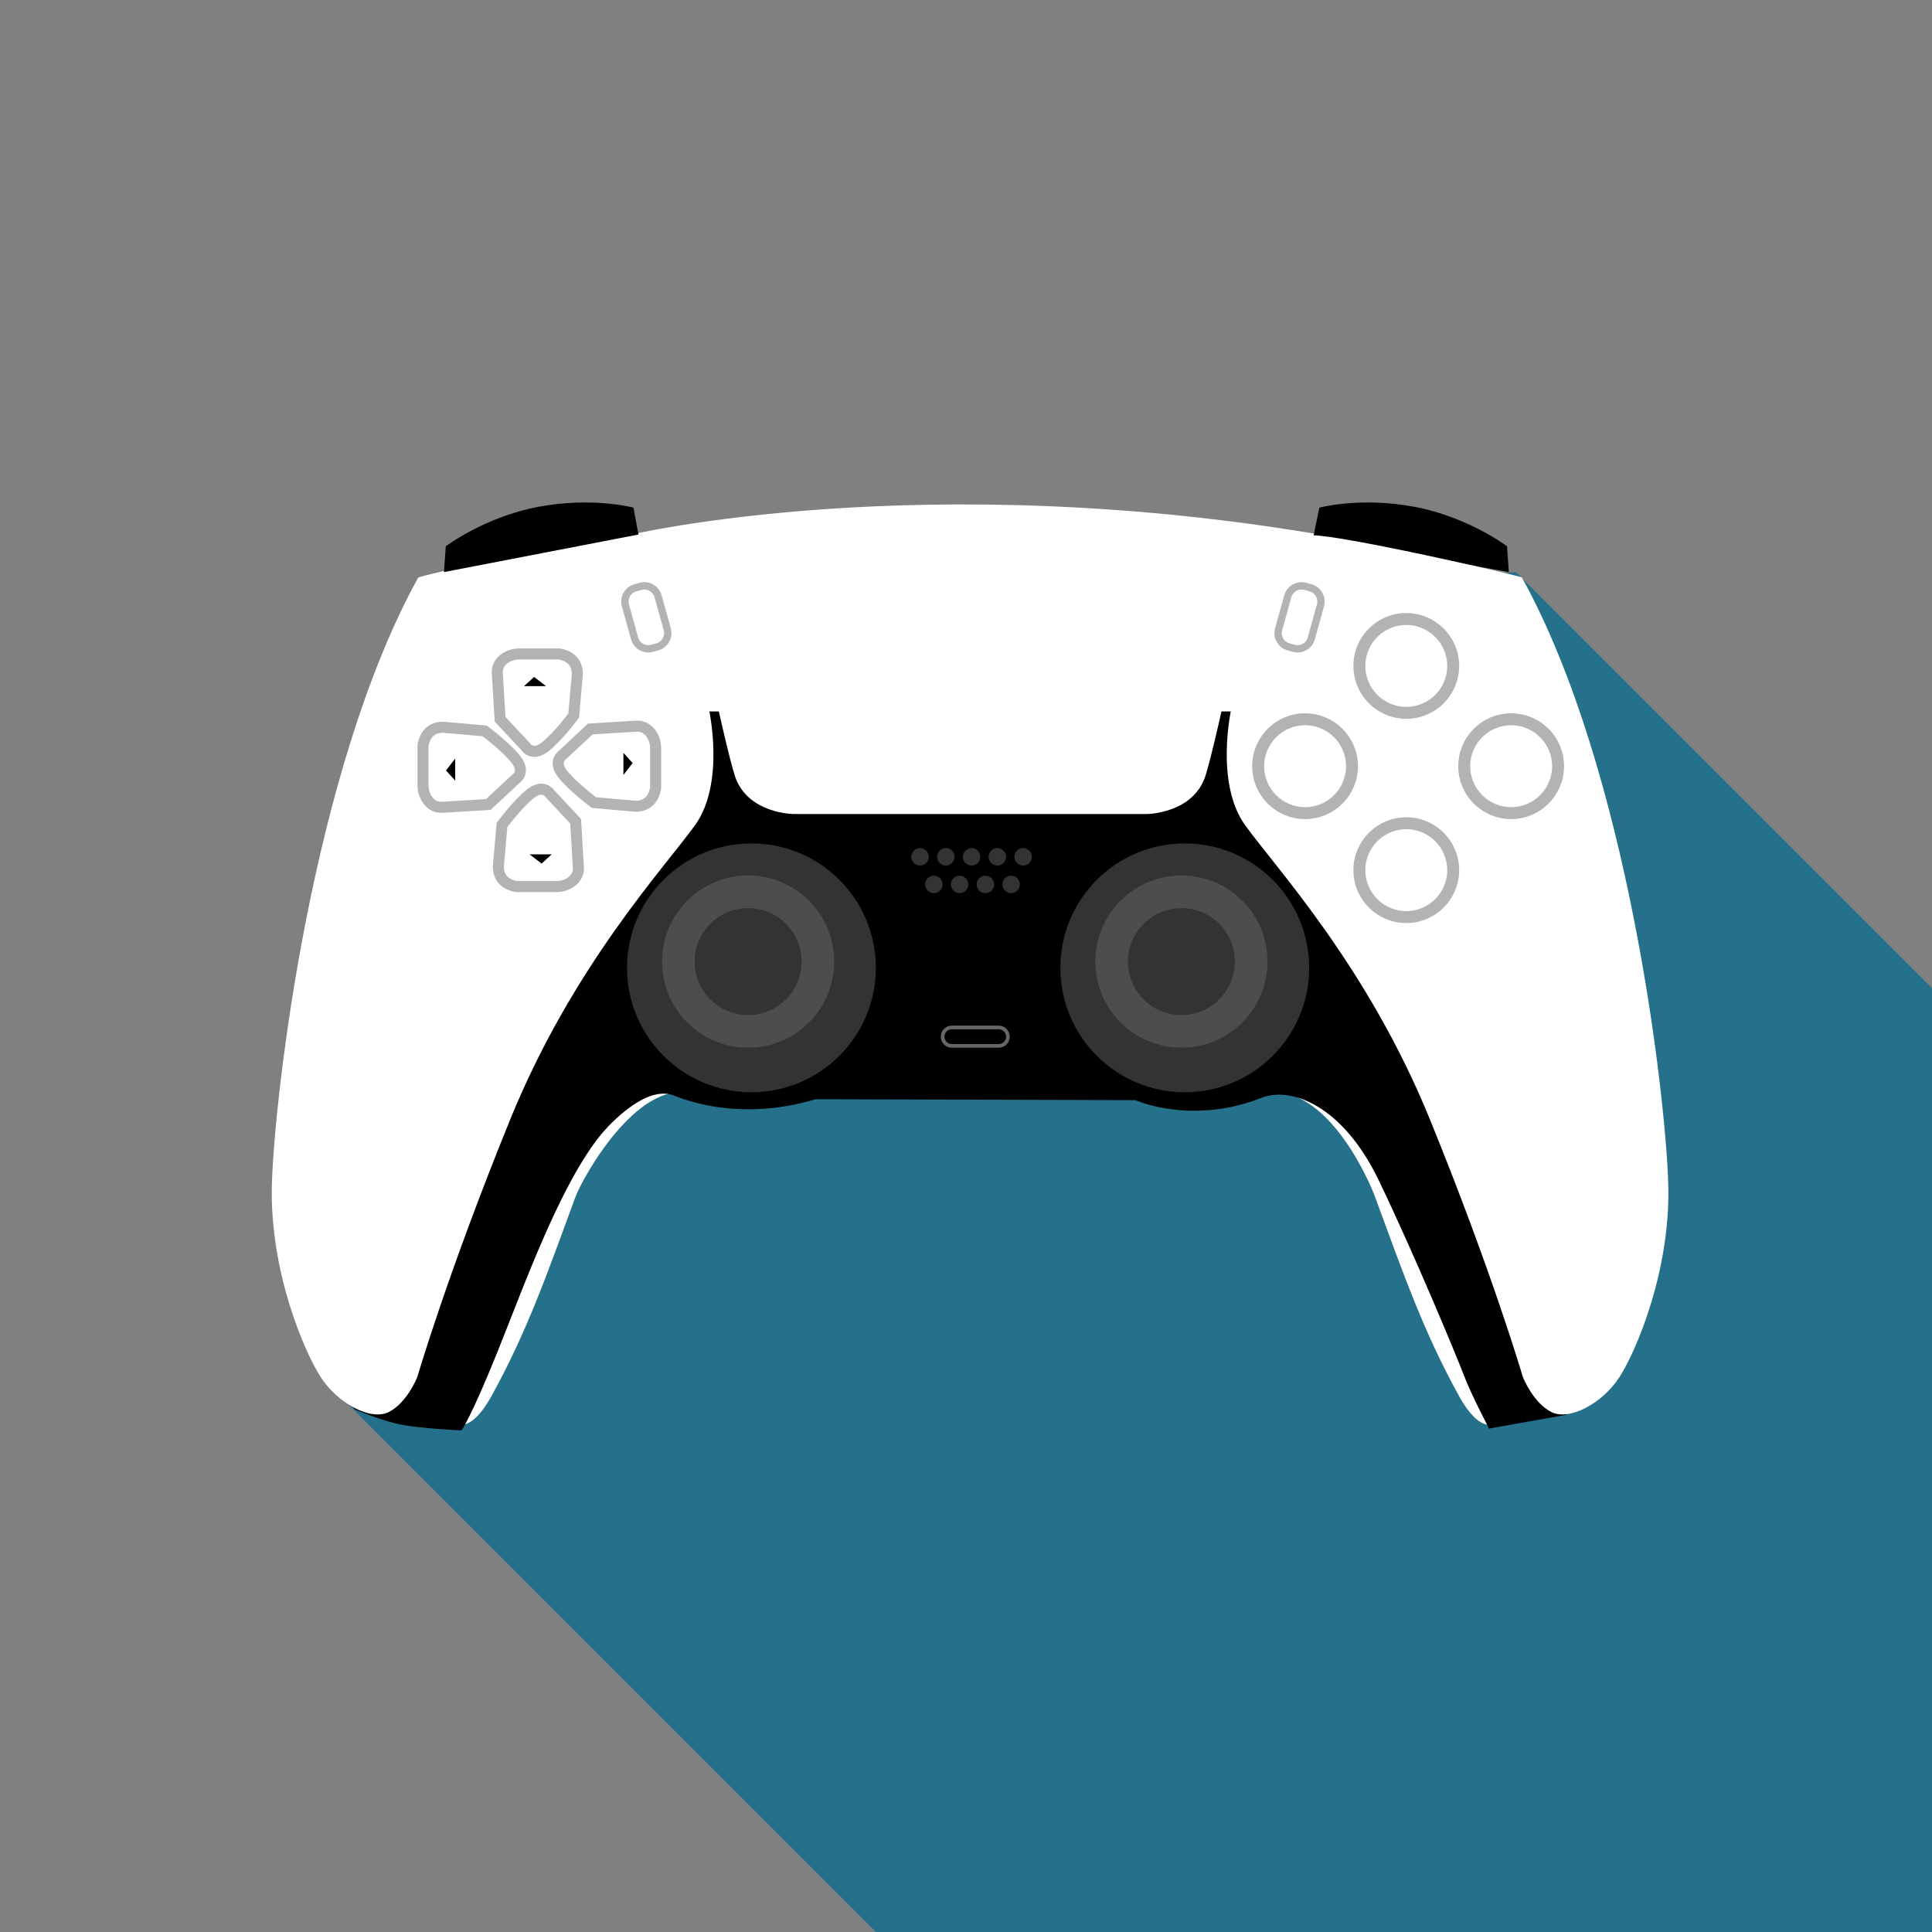 <?xml version="1.0" encoding="UTF-8"?>
<svg xmlns="http://www.w3.org/2000/svg" xmlns:xlink="http://www.w3.org/1999/xlink" width="2100" height="2100" viewBox="0 0 2100 2100">
<rect x="0" y="0" width="2100" height="2100" fill="#808080" stroke="none"/>
<defs>
<clipPath id="clip-0">

</clipPath>
<clipPath id="clip-1">
<path clip-rule="nonzero" d="M 1057.648 880.77 L 1252.629 880.77 C 1252.629 880.77 1305.449 882.789 1319 840.449 C 1332.551 798.102 1372 608 1372 608 C 1372 608 1380.879 586.391 1352.73 578.328 C 1324.578 570.262 990.398 542.031 756.836 578.328 C 727.848 582.828 737.023 610.59 737.023 610.59 C 737.023 610.59 771.445 804.148 785 846.5 C 798.555 888.84 856.934 880.77 856.934 880.77 Z M 1057.648 880.77 "/>
</clipPath>
<clipPath id="clip-2">
<path clip-rule="nonzero" d="M 1057.648 880.77 L 1252.629 880.77 C 1252.629 880.77 1305.449 882.789 1319 840.449 C 1332.551 798.102 1372 608 1372 608 C 1372 608 1380.879 586.391 1352.73 578.328 C 1324.578 570.262 990.398 542.031 756.836 578.328 C 727.848 582.828 737.023 610.59 737.023 610.59 C 737.023 610.59 771.445 804.148 785 846.5 C 798.555 888.84 856.934 880.77 856.934 880.77 L 1057.648 880.77 "/>
</clipPath>
<linearGradient id="linear-pattern-0" gradientUnits="userSpaceOnUse" x1="-0.023" y1="0" x2="1.057" y2="0" gradientTransform="matrix(0, -321.137, 321.137, 0, 1054.49, 881.39)">
<stop offset="0" stop-color="rgb(13.725%, 12.157%, 12.549%)" stop-opacity="1"/>
<stop offset="0.016" stop-color="rgb(13.725%, 12.157%, 12.549%)" stop-opacity="1"/>
<stop offset="0.023" stop-color="rgb(13.73%, 12.276%, 12.715%)" stop-opacity="1"/>
<stop offset="0.027" stop-color="rgb(13.757%, 12.875%, 13.55%)" stop-opacity="1"/>
<stop offset="0.031" stop-color="rgb(13.779%, 13.354%, 14.217%)" stop-opacity="1"/>
<stop offset="0.035" stop-color="rgb(13.799%, 13.834%, 14.883%)" stop-opacity="1"/>
<stop offset="0.039" stop-color="rgb(13.82%, 14.313%, 15.552%)" stop-opacity="1"/>
<stop offset="0.043" stop-color="rgb(13.841%, 14.792%, 16.219%)" stop-opacity="1"/>
<stop offset="0.047" stop-color="rgb(13.863%, 15.271%, 16.887%)" stop-opacity="1"/>
<stop offset="0.051" stop-color="rgb(13.884%, 15.75%, 17.554%)" stop-opacity="1"/>
<stop offset="0.055" stop-color="rgb(13.905%, 16.229%, 18.221%)" stop-opacity="1"/>
<stop offset="0.059" stop-color="rgb(13.927%, 16.708%, 18.887%)" stop-opacity="1"/>
<stop offset="0.062" stop-color="rgb(13.948%, 17.188%, 19.556%)" stop-opacity="1"/>
<stop offset="0.066" stop-color="rgb(13.969%, 17.667%, 20.222%)" stop-opacity="1"/>
<stop offset="0.07" stop-color="rgb(13.991%, 18.146%, 20.891%)" stop-opacity="1"/>
<stop offset="0.074" stop-color="rgb(14.012%, 18.625%, 21.558%)" stop-opacity="1"/>
<stop offset="0.078" stop-color="rgb(14.034%, 19.104%, 22.224%)" stop-opacity="1"/>
<stop offset="0.082" stop-color="rgb(14.055%, 19.583%, 22.891%)" stop-opacity="1"/>
<stop offset="0.086" stop-color="rgb(14.076%, 20.064%, 23.56%)" stop-opacity="1"/>
<stop offset="0.09" stop-color="rgb(14.098%, 20.543%, 24.226%)" stop-opacity="1"/>
<stop offset="0.094" stop-color="rgb(14.119%, 21.022%, 24.893%)" stop-opacity="1"/>
<stop offset="0.098" stop-color="rgb(14.14%, 21.501%, 25.56%)" stop-opacity="1"/>
<stop offset="0.102" stop-color="rgb(14.162%, 21.98%, 26.228%)" stop-opacity="1"/>
<stop offset="0.105" stop-color="rgb(14.183%, 22.459%, 26.895%)" stop-opacity="1"/>
<stop offset="0.109" stop-color="rgb(14.204%, 22.939%, 27.563%)" stop-opacity="1"/>
<stop offset="0.113" stop-color="rgb(14.226%, 23.418%, 28.23%)" stop-opacity="1"/>
<stop offset="0.117" stop-color="rgb(14.247%, 23.897%, 28.897%)" stop-opacity="1"/>
<stop offset="0.121" stop-color="rgb(14.268%, 24.376%, 29.564%)" stop-opacity="1"/>
<stop offset="0.125" stop-color="rgb(14.29%, 24.855%, 30.232%)" stop-opacity="1"/>
<stop offset="0.129" stop-color="rgb(14.31%, 25.334%, 30.899%)" stop-opacity="1"/>
<stop offset="0.133" stop-color="rgb(14.331%, 25.813%, 31.567%)" stop-opacity="1"/>
<stop offset="0.137" stop-color="rgb(14.352%, 26.292%, 32.234%)" stop-opacity="1"/>
<stop offset="0.141" stop-color="rgb(14.374%, 26.772%, 32.901%)" stop-opacity="1"/>
<stop offset="0.145" stop-color="rgb(14.395%, 27.251%, 33.568%)" stop-opacity="1"/>
<stop offset="0.148" stop-color="rgb(14.417%, 27.73%, 34.236%)" stop-opacity="1"/>
<stop offset="0.152" stop-color="rgb(14.438%, 28.209%, 34.903%)" stop-opacity="1"/>
<stop offset="0.156" stop-color="rgb(14.459%, 28.688%, 35.571%)" stop-opacity="1"/>
<stop offset="0.16" stop-color="rgb(14.481%, 29.167%, 36.238%)" stop-opacity="1"/>
<stop offset="0.164" stop-color="rgb(14.502%, 29.646%, 36.905%)" stop-opacity="1"/>
<stop offset="0.168" stop-color="rgb(14.523%, 30.125%, 37.572%)" stop-opacity="1"/>
<stop offset="0.172" stop-color="rgb(14.545%, 30.605%, 38.24%)" stop-opacity="1"/>
<stop offset="0.176" stop-color="rgb(14.566%, 31.084%, 38.907%)" stop-opacity="1"/>
<stop offset="0.18" stop-color="rgb(14.587%, 31.563%, 39.575%)" stop-opacity="1"/>
<stop offset="0.184" stop-color="rgb(14.609%, 32.042%, 40.242%)" stop-opacity="1"/>
<stop offset="0.188" stop-color="rgb(14.63%, 32.521%, 40.909%)" stop-opacity="1"/>
<stop offset="0.191" stop-color="rgb(14.651%, 33%, 41.576%)" stop-opacity="1"/>
<stop offset="0.195" stop-color="rgb(14.673%, 33.481%, 42.244%)" stop-opacity="1"/>
<stop offset="0.199" stop-color="rgb(14.694%, 33.96%, 42.911%)" stop-opacity="1"/>
<stop offset="0.203" stop-color="rgb(14.716%, 34.439%, 43.579%)" stop-opacity="1"/>
<stop offset="0.207" stop-color="rgb(14.737%, 34.918%, 44.246%)" stop-opacity="1"/>
<stop offset="0.211" stop-color="rgb(14.758%, 35.397%, 44.913%)" stop-opacity="1"/>
<stop offset="0.215" stop-color="rgb(14.778%, 35.876%, 45.58%)" stop-opacity="1"/>
<stop offset="0.219" stop-color="rgb(14.8%, 36.356%, 46.248%)" stop-opacity="1"/>
<stop offset="0.223" stop-color="rgb(14.821%, 36.835%, 46.915%)" stop-opacity="1"/>
<stop offset="0.227" stop-color="rgb(14.842%, 37.314%, 47.583%)" stop-opacity="1"/>
<stop offset="0.23" stop-color="rgb(14.864%, 37.793%, 48.25%)" stop-opacity="1"/>
<stop offset="0.234" stop-color="rgb(14.885%, 38.272%, 48.917%)" stop-opacity="1"/>
<stop offset="0.238" stop-color="rgb(14.906%, 38.751%, 49.583%)" stop-opacity="1"/>
<stop offset="0.242" stop-color="rgb(14.928%, 39.23%, 50.252%)" stop-opacity="1"/>
<stop offset="0.246" stop-color="rgb(14.949%, 39.709%, 50.919%)" stop-opacity="1"/>
<stop offset="0.25" stop-color="rgb(14.97%, 40.189%, 51.587%)" stop-opacity="1"/>
<stop offset="0.254" stop-color="rgb(14.992%, 40.668%, 52.254%)" stop-opacity="1"/>
<stop offset="0.258" stop-color="rgb(15.013%, 41.147%, 52.921%)" stop-opacity="1"/>
<stop offset="0.262" stop-color="rgb(15.034%, 41.626%, 53.587%)" stop-opacity="1"/>
<stop offset="0.266" stop-color="rgb(15.056%, 42.105%, 54.256%)" stop-opacity="1"/>
<stop offset="0.27" stop-color="rgb(15.077%, 42.584%, 54.922%)" stop-opacity="1"/>
<stop offset="0.273" stop-color="rgb(15.099%, 43.063%, 55.591%)" stop-opacity="1"/>
<stop offset="0.277" stop-color="rgb(15.12%, 43.542%, 56.258%)" stop-opacity="1"/>
<stop offset="0.281" stop-color="rgb(15.141%, 44.022%, 56.924%)" stop-opacity="1"/>
<stop offset="0.285" stop-color="rgb(15.163%, 44.501%, 57.591%)" stop-opacity="1"/>
<stop offset="0.289" stop-color="rgb(15.184%, 44.98%, 58.26%)" stop-opacity="1"/>
<stop offset="0.293" stop-color="rgb(15.205%, 45.459%, 58.926%)" stop-opacity="1"/>
<stop offset="0.297" stop-color="rgb(15.227%, 45.94%, 59.595%)" stop-opacity="1"/>
<stop offset="0.301" stop-color="rgb(15.248%, 46.419%, 60.262%)" stop-opacity="1"/>
<stop offset="0.305" stop-color="rgb(15.269%, 46.898%, 60.928%)" stop-opacity="1"/>
<stop offset="0.309" stop-color="rgb(15.289%, 47.377%, 61.595%)" stop-opacity="1"/>
<stop offset="0.312" stop-color="rgb(15.311%, 47.856%, 62.263%)" stop-opacity="1"/>
<stop offset="0.316" stop-color="rgb(15.332%, 48.335%, 62.93%)" stop-opacity="1"/>
<stop offset="0.32" stop-color="rgb(15.353%, 48.814%, 63.597%)" stop-opacity="1"/>
<stop offset="0.324" stop-color="rgb(15.375%, 49.294%, 64.264%)" stop-opacity="1"/>
<stop offset="0.328" stop-color="rgb(15.396%, 49.773%, 64.932%)" stop-opacity="1"/>
<stop offset="0.332" stop-color="rgb(15.417%, 50.252%, 65.599%)" stop-opacity="1"/>
<stop offset="0.336" stop-color="rgb(15.439%, 50.731%, 66.267%)" stop-opacity="1"/>
<stop offset="0.34" stop-color="rgb(15.46%, 51.21%, 66.934%)" stop-opacity="1"/>
<stop offset="0.344" stop-color="rgb(15.482%, 51.689%, 67.601%)" stop-opacity="1"/>
<stop offset="0.348" stop-color="rgb(15.503%, 52.168%, 68.268%)" stop-opacity="1"/>
<stop offset="0.352" stop-color="rgb(15.524%, 52.647%, 68.936%)" stop-opacity="1"/>
<stop offset="0.355" stop-color="rgb(15.546%, 53.127%, 69.603%)" stop-opacity="1"/>
<stop offset="0.359" stop-color="rgb(15.567%, 53.606%, 70.271%)" stop-opacity="1"/>
<stop offset="0.363" stop-color="rgb(15.588%, 54.085%, 70.938%)" stop-opacity="1"/>
<stop offset="0.367" stop-color="rgb(15.61%, 54.564%, 71.605%)" stop-opacity="1"/>
<stop offset="0.371" stop-color="rgb(15.631%, 55.043%, 72.272%)" stop-opacity="1"/>
<stop offset="0.375" stop-color="rgb(15.652%, 55.522%, 72.94%)" stop-opacity="1"/>
<stop offset="0.379" stop-color="rgb(15.674%, 56.001%, 73.607%)" stop-opacity="1"/>
<stop offset="0.383" stop-color="rgb(15.695%, 56.48%, 74.275%)" stop-opacity="1"/>
<stop offset="0.387" stop-color="rgb(15.717%, 56.96%, 74.942%)" stop-opacity="1"/>
<stop offset="0.391" stop-color="rgb(15.738%, 57.439%, 75.609%)" stop-opacity="1"/>
<stop offset="0.395" stop-color="rgb(15.759%, 57.918%, 76.276%)" stop-opacity="1"/>
<stop offset="0.398" stop-color="rgb(15.781%, 58.398%, 76.944%)" stop-opacity="1"/>
<stop offset="0.402" stop-color="rgb(15.8%, 58.878%, 77.611%)" stop-opacity="1"/>
<stop offset="0.406" stop-color="rgb(15.822%, 59.357%, 78.279%)" stop-opacity="1"/>
<stop offset="0.41" stop-color="rgb(15.843%, 59.836%, 78.946%)" stop-opacity="1"/>
<stop offset="0.414" stop-color="rgb(15.865%, 60.315%, 79.613%)" stop-opacity="1"/>
<stop offset="0.418" stop-color="rgb(15.886%, 60.794%, 80.28%)" stop-opacity="1"/>
<stop offset="0.422" stop-color="rgb(15.907%, 61.273%, 80.948%)" stop-opacity="1"/>
<stop offset="0.426" stop-color="rgb(15.929%, 61.752%, 81.615%)" stop-opacity="1"/>
<stop offset="0.43" stop-color="rgb(15.95%, 62.231%, 82.283%)" stop-opacity="1"/>
<stop offset="0.434" stop-color="rgb(15.971%, 62.711%, 82.95%)" stop-opacity="1"/>
<stop offset="0.438" stop-color="rgb(15.993%, 63.19%, 83.617%)" stop-opacity="1"/>
<stop offset="0.441" stop-color="rgb(16.014%, 63.669%, 84.283%)" stop-opacity="1"/>
<stop offset="0.445" stop-color="rgb(16.035%, 64.148%, 84.952%)" stop-opacity="1"/>
<stop offset="0.449" stop-color="rgb(16.057%, 64.622%, 85.612%)" stop-opacity="1"/>
<stop offset="0.453" stop-color="rgb(16.078%, 65.097%, 86.275%)" stop-opacity="1"/>
<stop offset="0.469" stop-color="rgb(16.078%, 65.128%, 86.311%)" stop-opacity="1"/>
<stop offset="0.5" stop-color="rgb(16.078%, 65.221%, 86.423%)" stop-opacity="1"/>
<stop offset="0.562" stop-color="rgb(16.078%, 65.407%, 86.646%)" stop-opacity="1"/>
<stop offset="0.625" stop-color="rgb(16.078%, 65.656%, 86.943%)" stop-opacity="1"/>
<stop offset="0.688" stop-color="rgb(16.078%, 65.903%, 87.241%)" stop-opacity="1"/>
<stop offset="0.75" stop-color="rgb(16.078%, 66.15%, 87.538%)" stop-opacity="1"/>
<stop offset="0.812" stop-color="rgb(16.078%, 66.399%, 87.836%)" stop-opacity="1"/>
<stop offset="0.875" stop-color="rgb(16.078%, 66.646%, 88.132%)" stop-opacity="1"/>
<stop offset="1" stop-color="rgb(16.078%, 66.914%, 88.454%)" stop-opacity="1"/>
</linearGradient>
</defs>

<path fill-rule="nonzero" fill="rgb(14.502%, 44.31%, 54.881%)" fill-opacity="1" d="M 349 1497 L 1121 2269 L 2251 2269 L 2340 1314 L 1648 622 L 563 683 L 349 1497 "/>
<path fill-rule="nonzero" fill="rgb(100%, 100%, 100%)" fill-opacity="1" d="M 491.566 1544.82 C 491.566 1544.82 508.461 1564.23 534.566 1516.82 C 572.566 1447.82 593.566 1387.82 625.566 1300.82 C 633.355 1279.648 697 1165 758 1191 C 758 1191 664.566 1169.82 660.566 1169.82 C 656.566 1169.82 471.566 1492.82 471.566 1492.82 L 491.566 1544.82 "/>
<path fill-rule="nonzero" fill="rgb(100%, 100%, 100%)" fill-opacity="1" d="M 1628.57 1544.82 C 1628.57 1544.82 1611.672 1564.23 1585.57 1516.82 C 1547.57 1447.82 1526.57 1387.82 1494.57 1300.82 C 1486.781 1279.648 1438.57 1171.82 1369.57 1188.82 C 1369.57 1188.82 1459.57 1172.82 1463.57 1172.82 C 1467.57 1172.82 1648.57 1492.82 1648.57 1492.82 L 1628.57 1544.82 "/>
<path fill-rule="nonzero" fill="rgb(100%, 100%, 100%)" fill-opacity="1" d="M 682.566 581.82 C 682.566 581.82 1002.07 505.32 1448.641 583.441 L 1345.57 785.82 L 743.566 785.82 L 682.566 581.82 "/>
<path fill-rule="nonzero" fill="rgb(0%, 0%, 0%)" fill-opacity="1" d="M 355.566 1496.82 L 385.734 1531.988 C 385.734 1531.988 415.566 1544.82 437.566 1548.82 C 459.566 1552.82 501.566 1554.82 501.566 1554.82 C 501.566 1554.82 511.566 1541.82 540.566 1469.82 C 569.566 1397.82 608.566 1287.82 653.566 1232.82 C 653.566 1232.82 698.777 1177.43 732.566 1190.82 C 759.066 1201.32 814.066 1216.32 886.566 1194.82 L 1234.07 1195.82 C 1234.07 1195.82 1295.07 1223.32 1371.07 1193.32 C 1403.559 1180.5 1459.57 1201.82 1498.57 1282.82 C 1537.57 1363.82 1583.57 1474.82 1591.57 1495.82 C 1599.57 1516.82 1618.57 1552.82 1618.57 1552.82 L 1702.57 1537.82 L 1753.57 1500.82 L 1708.57 1175.82 L 1628.57 964.82 L 1345.57 773.32 L 760.566 773.32 L 616.566 1019.82 L 442.566 1391.82 L 355.566 1496.82 "/>
<path fill-rule="nonzero" fill="rgb(100%, 100%, 100%)" fill-opacity="1" d="M 454.566 627.82 C 455.648 625.859 648.566 581.82 682.566 581.82 C 682.566 581.82 724.566 578.82 738.566 629.82 C 752.566 680.82 770.566 770.82 770.566 770.82 C 770.566 770.82 788.566 850.82 755.566 896.82 C 722.566 942.82 622.566 1049.82 554.566 1216.82 C 486.566 1383.82 453.566 1496.82 453.566 1496.82 C 453.566 1496.82 442.566 1524.82 422.566 1534.82 C 402.566 1544.82 366.566 1524.82 348.566 1496.82 C 330.566 1468.82 292.566 1380.82 295.566 1285.82 C 298.566 1190.82 338.566 837.82 454.566 627.82 "/>
<path fill-rule="nonzero" fill="rgb(0%, 0%, 0%)" fill-opacity="1" d="M 482.566 621.82 L 484.566 593.82 C 484.566 593.82 526.566 561.82 585.566 550.82 C 644.566 539.82 688.566 551.82 688.566 551.82 L 694 581 L 482.566 621.82 "/>
<path fill-rule="nonzero" fill="rgb(100%, 100%, 100%)" fill-opacity="1" d="M 714.441 703.141 L 708.93 704.672 C 700.641 706.969 692.055 702.121 689.754 693.84 L 679.812 658.07 C 677.508 649.781 682.359 641.199 690.645 638.891 L 696.156 637.359 C 704.445 635.059 713.031 639.91 715.336 648.199 L 725.273 683.961 C 727.578 692.25 722.727 700.84 714.441 703.141 "/>
<path fill="none" stroke-width="80" stroke-linecap="butt" stroke-linejoin="miter" stroke="rgb(70.117%, 70.117%, 70.117%)" stroke-opacity="1" stroke-miterlimit="10" d="M 7144.414 13968.594 L 7089.297 13953.281 C 7006.406 13930.312 6920.547 13978.789 6897.539 14061.602 L 6798.125 14419.297 C 6775.078 14502.188 6823.594 14588.008 6906.445 14611.094 L 6961.562 14626.406 C 7044.453 14649.414 7130.312 14600.898 7153.359 14518.008 L 7252.734 14160.391 C 7275.781 14077.5 7227.266 13991.602 7144.414 13968.594 Z M 7144.414 13968.594 " transform="matrix(0.1, 0, 0, -0.1, 0, 2100)"/>
<path fill-rule="nonzero" fill="rgb(100%, 100%, 100%)" fill-opacity="1" d="M 623.566 777.82 L 627.566 732.82 C 627.566 719.691 619.566 712.82 607.566 710.82 L 564.566 710.82 C 551.32 710.82 539.566 719.82 540.566 731.82 L 543.566 781.82 L 571.566 811.82 C 571.566 811.82 578.566 822.82 592.566 811.82 C 606.566 800.82 623.566 777.82 623.566 777.82 "/>
<path fill="none" stroke-width="120" stroke-linecap="butt" stroke-linejoin="miter" stroke="rgb(70.117%, 70.117%, 70.117%)" stroke-opacity="1" stroke-miterlimit="10" d="M 6235.664 13221.797 L 6275.664 13671.797 C 6275.664 13803.086 6195.664 13871.797 6075.664 13891.797 L 5645.664 13891.797 C 5513.203 13891.797 5395.664 13801.797 5405.664 13681.797 L 5435.664 13181.797 L 5715.664 12881.797 C 5715.664 12881.797 5785.664 12771.797 5925.664 12881.797 C 6065.664 12991.797 6235.664 13221.797 6235.664 13221.797 Z M 6235.664 13221.797 " transform="matrix(0.1, 0, 0, -0.1, 0, 2100)"/>
<path fill-rule="nonzero" fill="rgb(0%, 0%, 0%)" fill-opacity="1" d="M 569.566 745.82 L 593.566 745.82 L 580.566 735.82 Z M 569.566 745.82 "/>
<path fill-rule="nonzero" fill="rgb(100%, 100%, 100%)" fill-opacity="1" d="M 545.68 896.672 L 541.68 941.672 C 541.68 954.809 549.68 961.672 561.68 963.672 L 604.68 963.672 C 617.926 963.672 629.68 954.672 628.68 942.672 L 625.68 892.672 L 597.68 862.672 C 597.68 862.672 590.68 851.672 576.68 862.672 C 562.68 873.672 545.68 896.672 545.68 896.672 "/>
<path fill="none" stroke-width="120" stroke-linecap="butt" stroke-linejoin="miter" stroke="rgb(70.117%, 70.117%, 70.117%)" stroke-opacity="1" stroke-miterlimit="10" d="M 5456.797 12033.281 L 5416.797 11583.281 C 5416.797 11451.914 5496.797 11383.281 5616.797 11363.281 L 6046.797 11363.281 C 6179.258 11363.281 6296.797 11453.281 6286.797 11573.281 L 6256.797 12073.281 L 5976.797 12373.281 C 5976.797 12373.281 5906.797 12483.281 5766.797 12373.281 C 5626.797 12263.281 5456.797 12033.281 5456.797 12033.281 Z M 5456.797 12033.281 " transform="matrix(0.1, 0, 0, -0.1, 0, 2100)"/>
<path fill-rule="nonzero" fill="rgb(0%, 0%, 0%)" fill-opacity="1" d="M 599.68 928.672 L 575.68 928.672 L 588.68 938.672 Z M 599.68 928.672 "/>
<path fill-rule="nonzero" fill="rgb(100%, 100%, 100%)" fill-opacity="1" d="M 645.633 872.352 L 690.633 876.352 C 703.77 876.352 710.633 868.352 712.633 856.352 L 712.633 813.352 C 712.633 800.109 703.633 788.352 691.633 789.352 L 641.633 792.352 L 611.633 820.352 C 611.633 820.352 600.633 827.352 611.633 841.352 C 622.633 855.352 645.633 872.352 645.633 872.352 "/>
<path fill="none" stroke-width="120" stroke-linecap="butt" stroke-linejoin="miter" stroke="rgb(70.117%, 70.117%, 70.117%)" stroke-opacity="1" stroke-miterlimit="10" d="M 6456.328 12276.484 L 6906.328 12236.484 C 7037.695 12236.484 7106.328 12316.484 7126.328 12436.484 L 7126.328 12866.484 C 7126.328 12998.906 7036.328 13116.484 6916.328 13106.484 L 6416.328 13076.484 L 6116.328 12796.484 C 6116.328 12796.484 6006.328 12726.484 6116.328 12586.484 C 6226.328 12446.484 6456.328 12276.484 6456.328 12276.484 Z M 6456.328 12276.484 " transform="matrix(0.1, 0, 0, -0.1, 0, 2100)"/>
<path fill-rule="nonzero" fill="rgb(0%, 0%, 0%)" fill-opacity="1" d="M 677.633 818.352 L 677.633 842.352 L 687.633 829.352 Z M 677.633 818.352 "/>
<path fill-rule="nonzero" fill="rgb(100%, 100%, 100%)" fill-opacity="1" d="M 526.785 794.469 L 481.785 790.469 C 468.648 790.469 461.785 798.469 459.785 810.469 L 459.785 853.469 C 459.785 866.711 468.785 878.469 480.785 877.469 L 530.785 874.469 L 560.785 846.469 C 560.785 846.469 571.785 839.469 560.785 825.469 C 549.785 811.469 526.785 794.469 526.785 794.469 "/>
<path fill="none" stroke-width="120" stroke-linecap="butt" stroke-linejoin="miter" stroke="rgb(70.117%, 70.117%, 70.117%)" stroke-opacity="1" stroke-miterlimit="10" d="M 5267.852 13055.312 L 4817.852 13095.312 C 4686.484 13095.312 4617.852 13015.312 4597.852 12895.312 L 4597.852 12465.312 C 4597.852 12332.891 4687.852 12215.312 4807.852 12225.312 L 5307.852 12255.312 L 5607.852 12535.312 C 5607.852 12535.312 5717.852 12605.312 5607.852 12745.312 C 5497.852 12885.312 5267.852 13055.312 5267.852 13055.312 Z M 5267.852 13055.312 " transform="matrix(0.1, 0, 0, -0.1, 0, 2100)"/>
<path fill-rule="nonzero" fill="rgb(0%, 0%, 0%)" fill-opacity="1" d="M 494.785 848.469 L 494.785 824.469 L 484.785 837.469 Z M 494.785 848.469 "/>
<path fill-rule="nonzero" fill="rgb(19.994%, 19.994%, 19.994%)" fill-opacity="1" d="M 1009.57 931.32 C 1009.57 936.57 1005.309 940.82 1000.07 940.82 C 994.82 940.82 990.566 936.57 990.566 931.32 C 990.566 926.07 994.82 921.82 1000.07 921.82 C 1005.309 921.82 1009.57 926.07 1009.57 931.32 "/>
<path fill-rule="nonzero" fill="rgb(19.994%, 19.994%, 19.994%)" fill-opacity="1" d="M 1037.57 931.32 C 1037.57 936.57 1033.309 940.82 1028.07 940.82 C 1022.82 940.82 1018.57 936.57 1018.57 931.32 C 1018.57 926.07 1022.82 921.82 1028.07 921.82 C 1033.309 921.82 1037.57 926.07 1037.57 931.32 "/>
<path fill-rule="nonzero" fill="rgb(19.994%, 19.994%, 19.994%)" fill-opacity="1" d="M 1065.57 931.32 C 1065.57 936.57 1061.309 940.82 1056.07 940.82 C 1050.82 940.82 1046.57 936.57 1046.57 931.32 C 1046.57 926.07 1050.82 921.82 1056.07 921.82 C 1061.309 921.82 1065.57 926.07 1065.57 931.32 "/>
<path fill-rule="nonzero" fill="rgb(19.994%, 19.994%, 19.994%)" fill-opacity="1" d="M 1093.57 931.32 C 1093.57 936.57 1089.309 940.82 1084.07 940.82 C 1078.82 940.82 1074.57 936.57 1074.57 931.32 C 1074.57 926.07 1078.82 921.82 1084.07 921.82 C 1089.309 921.82 1093.57 926.07 1093.57 931.32 "/>
<path fill-rule="nonzero" fill="rgb(19.994%, 19.994%, 19.994%)" fill-opacity="1" d="M 1121.57 931.32 C 1121.57 936.57 1117.309 940.82 1112.07 940.82 C 1106.82 940.82 1102.57 936.57 1102.57 931.32 C 1102.57 926.07 1106.82 921.82 1112.07 921.82 C 1117.309 921.82 1121.57 926.07 1121.57 931.32 "/>
<path fill-rule="nonzero" fill="rgb(19.994%, 19.994%, 19.994%)" fill-opacity="1" d="M 1024.57 961.32 C 1024.57 966.57 1020.309 970.82 1015.07 970.82 C 1009.82 970.82 1005.57 966.57 1005.57 961.32 C 1005.57 956.07 1009.82 951.82 1015.07 951.82 C 1020.309 951.82 1024.57 956.07 1024.57 961.32 "/>
<path fill-rule="nonzero" fill="rgb(19.994%, 19.994%, 19.994%)" fill-opacity="1" d="M 1052.57 961.32 C 1052.57 966.57 1048.309 970.82 1043.07 970.82 C 1037.82 970.82 1033.57 966.57 1033.57 961.32 C 1033.57 956.07 1037.82 951.82 1043.07 951.82 C 1048.309 951.82 1052.57 956.07 1052.57 961.32 "/>
<path fill-rule="nonzero" fill="rgb(19.994%, 19.994%, 19.994%)" fill-opacity="1" d="M 1080.57 961.32 C 1080.57 966.57 1076.309 970.82 1071.07 970.82 C 1065.82 970.82 1061.57 966.57 1061.57 961.32 C 1061.57 956.07 1065.82 951.82 1071.07 951.82 C 1076.309 951.82 1080.57 956.07 1080.57 961.32 "/>
<path fill-rule="nonzero" fill="rgb(19.994%, 19.994%, 19.994%)" fill-opacity="1" d="M 1108.57 961.32 C 1108.57 966.57 1104.309 970.82 1099.07 970.82 C 1093.82 970.82 1089.57 966.57 1089.57 961.32 C 1089.57 956.07 1093.82 951.82 1099.07 951.82 C 1104.309 951.82 1108.57 956.07 1108.57 961.32 "/>
<path fill="none" stroke-width="40" stroke-linecap="butt" stroke-linejoin="miter" stroke="rgb(39.989%, 39.989%, 39.989%)" stroke-opacity="1" stroke-miterlimit="10" d="M 10855.703 9631.797 L 10345.703 9631.797 C 10290.391 9631.797 10245.703 9676.602 10245.703 9731.797 C 10245.703 9786.992 10290.391 9831.797 10345.703 9831.797 L 10855.703 9831.797 C 10910.898 9831.797 10955.703 9786.992 10955.703 9731.797 C 10955.703 9676.602 10910.898 9631.797 10855.703 9631.797 Z M 10855.703 9631.797 " transform="matrix(0.1, 0, 0, -0.1, 0, 2100)"/>
<path fill-rule="nonzero" fill="rgb(19.994%, 19.994%, 19.994%)" fill-opacity="1" d="M 952.016 1051.98 C 952.016 1126.66 891.473 1187.211 816.789 1187.211 C 742.105 1187.211 681.562 1126.66 681.562 1051.98 C 681.562 977.301 742.105 916.75 816.789 916.75 C 891.473 916.75 952.016 977.301 952.016 1051.98 "/>
<path fill-rule="nonzero" fill="rgb(30.2%, 30.2%, 30.2%)" fill-opacity="1" d="M 906.75 1045.211 C 906.75 1096.891 864.852 1138.789 813.168 1138.789 C 761.48 1138.789 719.582 1096.891 719.582 1045.211 C 719.582 993.52 761.48 951.621 813.168 951.621 C 864.852 951.621 906.75 993.52 906.75 1045.211 "/>
<path fill-rule="nonzero" fill="rgb(19.994%, 19.994%, 19.994%)" fill-opacity="1" d="M 871.285 1045.211 C 871.285 1077.309 845.266 1103.328 813.164 1103.328 C 781.066 1103.328 755.047 1077.309 755.047 1045.211 C 755.047 1013.109 781.066 987.09 813.164 987.09 C 845.266 987.09 871.285 1013.109 871.285 1045.211 "/>
<path fill-rule="nonzero" fill="rgb(19.994%, 19.994%, 19.994%)" fill-opacity="1" d="M 1423.02 1051.98 C 1423.02 1126.66 1362.469 1187.211 1287.789 1187.211 C 1213.109 1187.211 1152.559 1126.66 1152.559 1051.98 C 1152.559 977.301 1213.109 916.75 1287.789 916.75 C 1362.469 916.75 1423.02 977.301 1423.02 1051.98 "/>
<path fill-rule="nonzero" fill="rgb(30.2%, 30.2%, 30.2%)" fill-opacity="1" d="M 1377.75 1045.211 C 1377.75 1096.891 1335.852 1138.789 1284.172 1138.789 C 1232.48 1138.789 1190.578 1096.891 1190.578 1045.211 C 1190.578 993.52 1232.48 951.621 1284.172 951.621 C 1335.852 951.621 1377.75 993.52 1377.75 1045.211 "/>
<path fill-rule="nonzero" fill="rgb(19.994%, 19.994%, 19.994%)" fill-opacity="1" d="M 1342.289 1045.211 C 1342.289 1077.309 1316.262 1103.328 1284.172 1103.328 C 1252.07 1103.328 1226.051 1077.309 1226.051 1045.211 C 1226.051 1013.109 1252.07 987.09 1284.172 987.09 C 1316.262 987.09 1342.289 1013.109 1342.289 1045.211 "/>
<path fill-rule="nonzero" fill="rgb(0%, 0%, 0%)" fill-opacity="1" d="M 1640.07 621.82 L 1638.07 593.82 C 1638.07 593.82 1596.07 561.82 1537.07 550.82 C 1478.07 539.82 1434.07 551.82 1434.07 551.82 L 1427.57 583.32 L 1640.07 621.82 "/>
<path fill-rule="nonzero" fill="rgb(100%, 100%, 100%)" fill-opacity="1" d="M 1654.301 627.82 C 1653.219 625.859 1460.301 581.82 1426.301 581.82 C 1426.301 581.82 1384.301 578.82 1370.301 629.82 C 1356.301 680.82 1338.301 770.82 1338.301 770.82 C 1338.301 770.82 1320.301 850.82 1353.301 896.82 C 1386.301 942.82 1486.301 1049.82 1554.301 1216.82 C 1622.301 1383.82 1655.301 1496.82 1655.301 1496.82 C 1655.301 1496.82 1666.301 1524.82 1686.301 1534.82 C 1706.301 1544.82 1742.301 1524.82 1760.301 1496.82 C 1778.301 1468.82 1816.301 1380.82 1813.301 1285.82 C 1810.301 1190.82 1770.301 837.82 1654.301 627.82 "/>
<path fill-rule="nonzero" fill="rgb(100%, 100%, 100%)" fill-opacity="1" d="M 1400.648 703.141 L 1406.16 704.672 C 1414.449 706.969 1423.031 702.121 1425.328 693.84 L 1435.281 658.07 C 1437.578 649.781 1432.73 641.199 1424.441 638.891 L 1418.93 637.359 C 1410.641 635.059 1402.059 639.91 1399.75 648.199 L 1389.809 683.961 C 1387.512 692.25 1392.359 700.84 1400.648 703.141 "/>
<path fill="none" stroke-width="80" stroke-linecap="butt" stroke-linejoin="miter" stroke="rgb(70.117%, 70.117%, 70.117%)" stroke-opacity="1" stroke-miterlimit="10" d="M 14006.484 13968.594 L 14061.602 13953.281 C 14144.492 13930.312 14230.312 13978.789 14253.281 14061.602 L 14352.812 14419.297 C 14375.781 14502.188 14327.305 14588.008 14244.414 14611.094 L 14189.297 14626.406 C 14106.406 14649.414 14020.586 14600.898 13997.5 14518.008 L 13898.086 14160.391 C 13875.117 14077.5 13923.594 13991.602 14006.484 13968.594 Z M 14006.484 13968.594 " transform="matrix(0.1, 0, 0, -0.1, 0, 2100)"/>
<path fill-rule="nonzero" fill="rgb(100%, 100%, 100%)" fill-opacity="1" d="M 1469.57 832.82 C 1469.57 860.988 1446.73 883.82 1418.57 883.82 C 1390.398 883.82 1367.57 860.988 1367.57 832.82 C 1367.57 804.66 1390.398 781.82 1418.57 781.82 C 1446.73 781.82 1469.57 804.66 1469.57 832.82 "/>
<path fill="none" stroke-width="130" stroke-linecap="butt" stroke-linejoin="miter" stroke="rgb(70.117%, 70.117%, 70.117%)" stroke-opacity="1" stroke-miterlimit="10" d="M 14695.703 12671.797 C 14695.703 12390.117 14467.305 12161.797 14185.703 12161.797 C 13903.984 12161.797 13675.703 12390.117 13675.703 12671.797 C 13675.703 12953.398 13903.984 13181.797 14185.703 13181.797 C 14467.305 13181.797 14695.703 12953.398 14695.703 12671.797 Z M 14695.703 12671.797 " transform="matrix(0.1, 0, 0, -0.1, 0, 2100)"/>
<path fill-rule="nonzero" fill="rgb(100%, 100%, 100%)" fill-opacity="1" d="M 1693.57 832.82 C 1693.57 860.988 1670.73 883.82 1642.57 883.82 C 1614.398 883.82 1591.57 860.988 1591.57 832.82 C 1591.57 804.66 1614.398 781.82 1642.57 781.82 C 1670.73 781.82 1693.57 804.66 1693.57 832.82 "/>
<path fill="none" stroke-width="130" stroke-linecap="butt" stroke-linejoin="miter" stroke="rgb(70.117%, 70.117%, 70.117%)" stroke-opacity="1" stroke-miterlimit="10" d="M 16935.703 12671.797 C 16935.703 12390.117 16707.305 12161.797 16425.703 12161.797 C 16143.984 12161.797 15915.703 12390.117 15915.703 12671.797 C 15915.703 12953.398 16143.984 13181.797 16425.703 13181.797 C 16707.305 13181.797 16935.703 12953.398 16935.703 12671.797 Z M 16935.703 12671.797 " transform="matrix(0.1, 0, 0, -0.1, 0, 2100)"/>
<path fill-rule="nonzero" fill="rgb(100%, 100%, 100%)" fill-opacity="1" d="M 1579.57 723.82 C 1579.57 751.988 1556.73 774.82 1528.57 774.82 C 1500.398 774.82 1477.57 751.988 1477.57 723.82 C 1477.57 695.66 1500.398 672.82 1528.57 672.82 C 1556.73 672.82 1579.57 695.66 1579.57 723.82 "/>
<path fill="none" stroke-width="130" stroke-linecap="butt" stroke-linejoin="miter" stroke="rgb(70.117%, 70.117%, 70.117%)" stroke-opacity="1" stroke-miterlimit="10" d="M 15795.703 13761.797 C 15795.703 13480.117 15567.305 13251.797 15285.703 13251.797 C 15003.984 13251.797 14775.703 13480.117 14775.703 13761.797 C 14775.703 14043.398 15003.984 14271.797 15285.703 14271.797 C 15567.305 14271.797 15795.703 14043.398 15795.703 13761.797 Z M 15795.703 13761.797 " transform="matrix(0.1, 0, 0, -0.1, 0, 2100)"/>
<path fill-rule="nonzero" fill="rgb(100%, 100%, 100%)" fill-opacity="1" d="M 1579.57 945.82 C 1579.57 973.988 1556.73 996.82 1528.57 996.82 C 1500.398 996.82 1477.57 973.988 1477.57 945.82 C 1477.57 917.66 1500.398 894.82 1528.57 894.82 C 1556.73 894.82 1579.57 917.66 1579.57 945.82 "/>
<path fill="none" stroke-width="130" stroke-linecap="butt" stroke-linejoin="miter" stroke="rgb(70.117%, 70.117%, 70.117%)" stroke-opacity="1" stroke-miterlimit="10" d="M 15795.703 11541.797 C 15795.703 11260.117 15567.305 11031.797 15285.703 11031.797 C 15003.984 11031.797 14775.703 11260.117 14775.703 11541.797 C 14775.703 11823.398 15003.984 12051.797 15285.703 12051.797 C 15567.305 12051.797 15795.703 11823.398 15795.703 11541.797 Z M 15795.703 11541.797 " transform="matrix(0.1, 0, 0, -0.1, 0, 2100)"/>
<g clip-path="url(#clip-0)">
<g clip-path="url(#clip-1)">
<g clip-path="url(#clip-2)">
<path fill-rule="nonzero" fill="url(#linear-pattern-0)" d="M 727.848 888.84 L 1380.879 888.84 L 1380.879 542.031 L 727.848 542.031 Z M 727.848 888.84 "/>
</g>
</g>
</g>
<path fill-rule="nonzero" fill="rgb(100%, 100%, 100%)" fill-opacity="1" d="M 1057.289 884.82 L 1246 884.82 C 1246 884.82 1297.469 884.82 1310.59 842.359 C 1323.711 799.891 1362.059 613.852 1362.059 613.852 C 1362.059 613.852 1370.129 589.578 1342.879 581.5 C 1315.641 573.41 992.203 545.102 766.152 581.5 C 738.098 586.012 746.98 613.852 746.98 613.852 C 746.98 613.852 785.328 799.891 798.445 842.359 C 811.566 884.82 863.031 884.82 863.031 884.82 L 1057.289 884.82 "/>
</svg>
